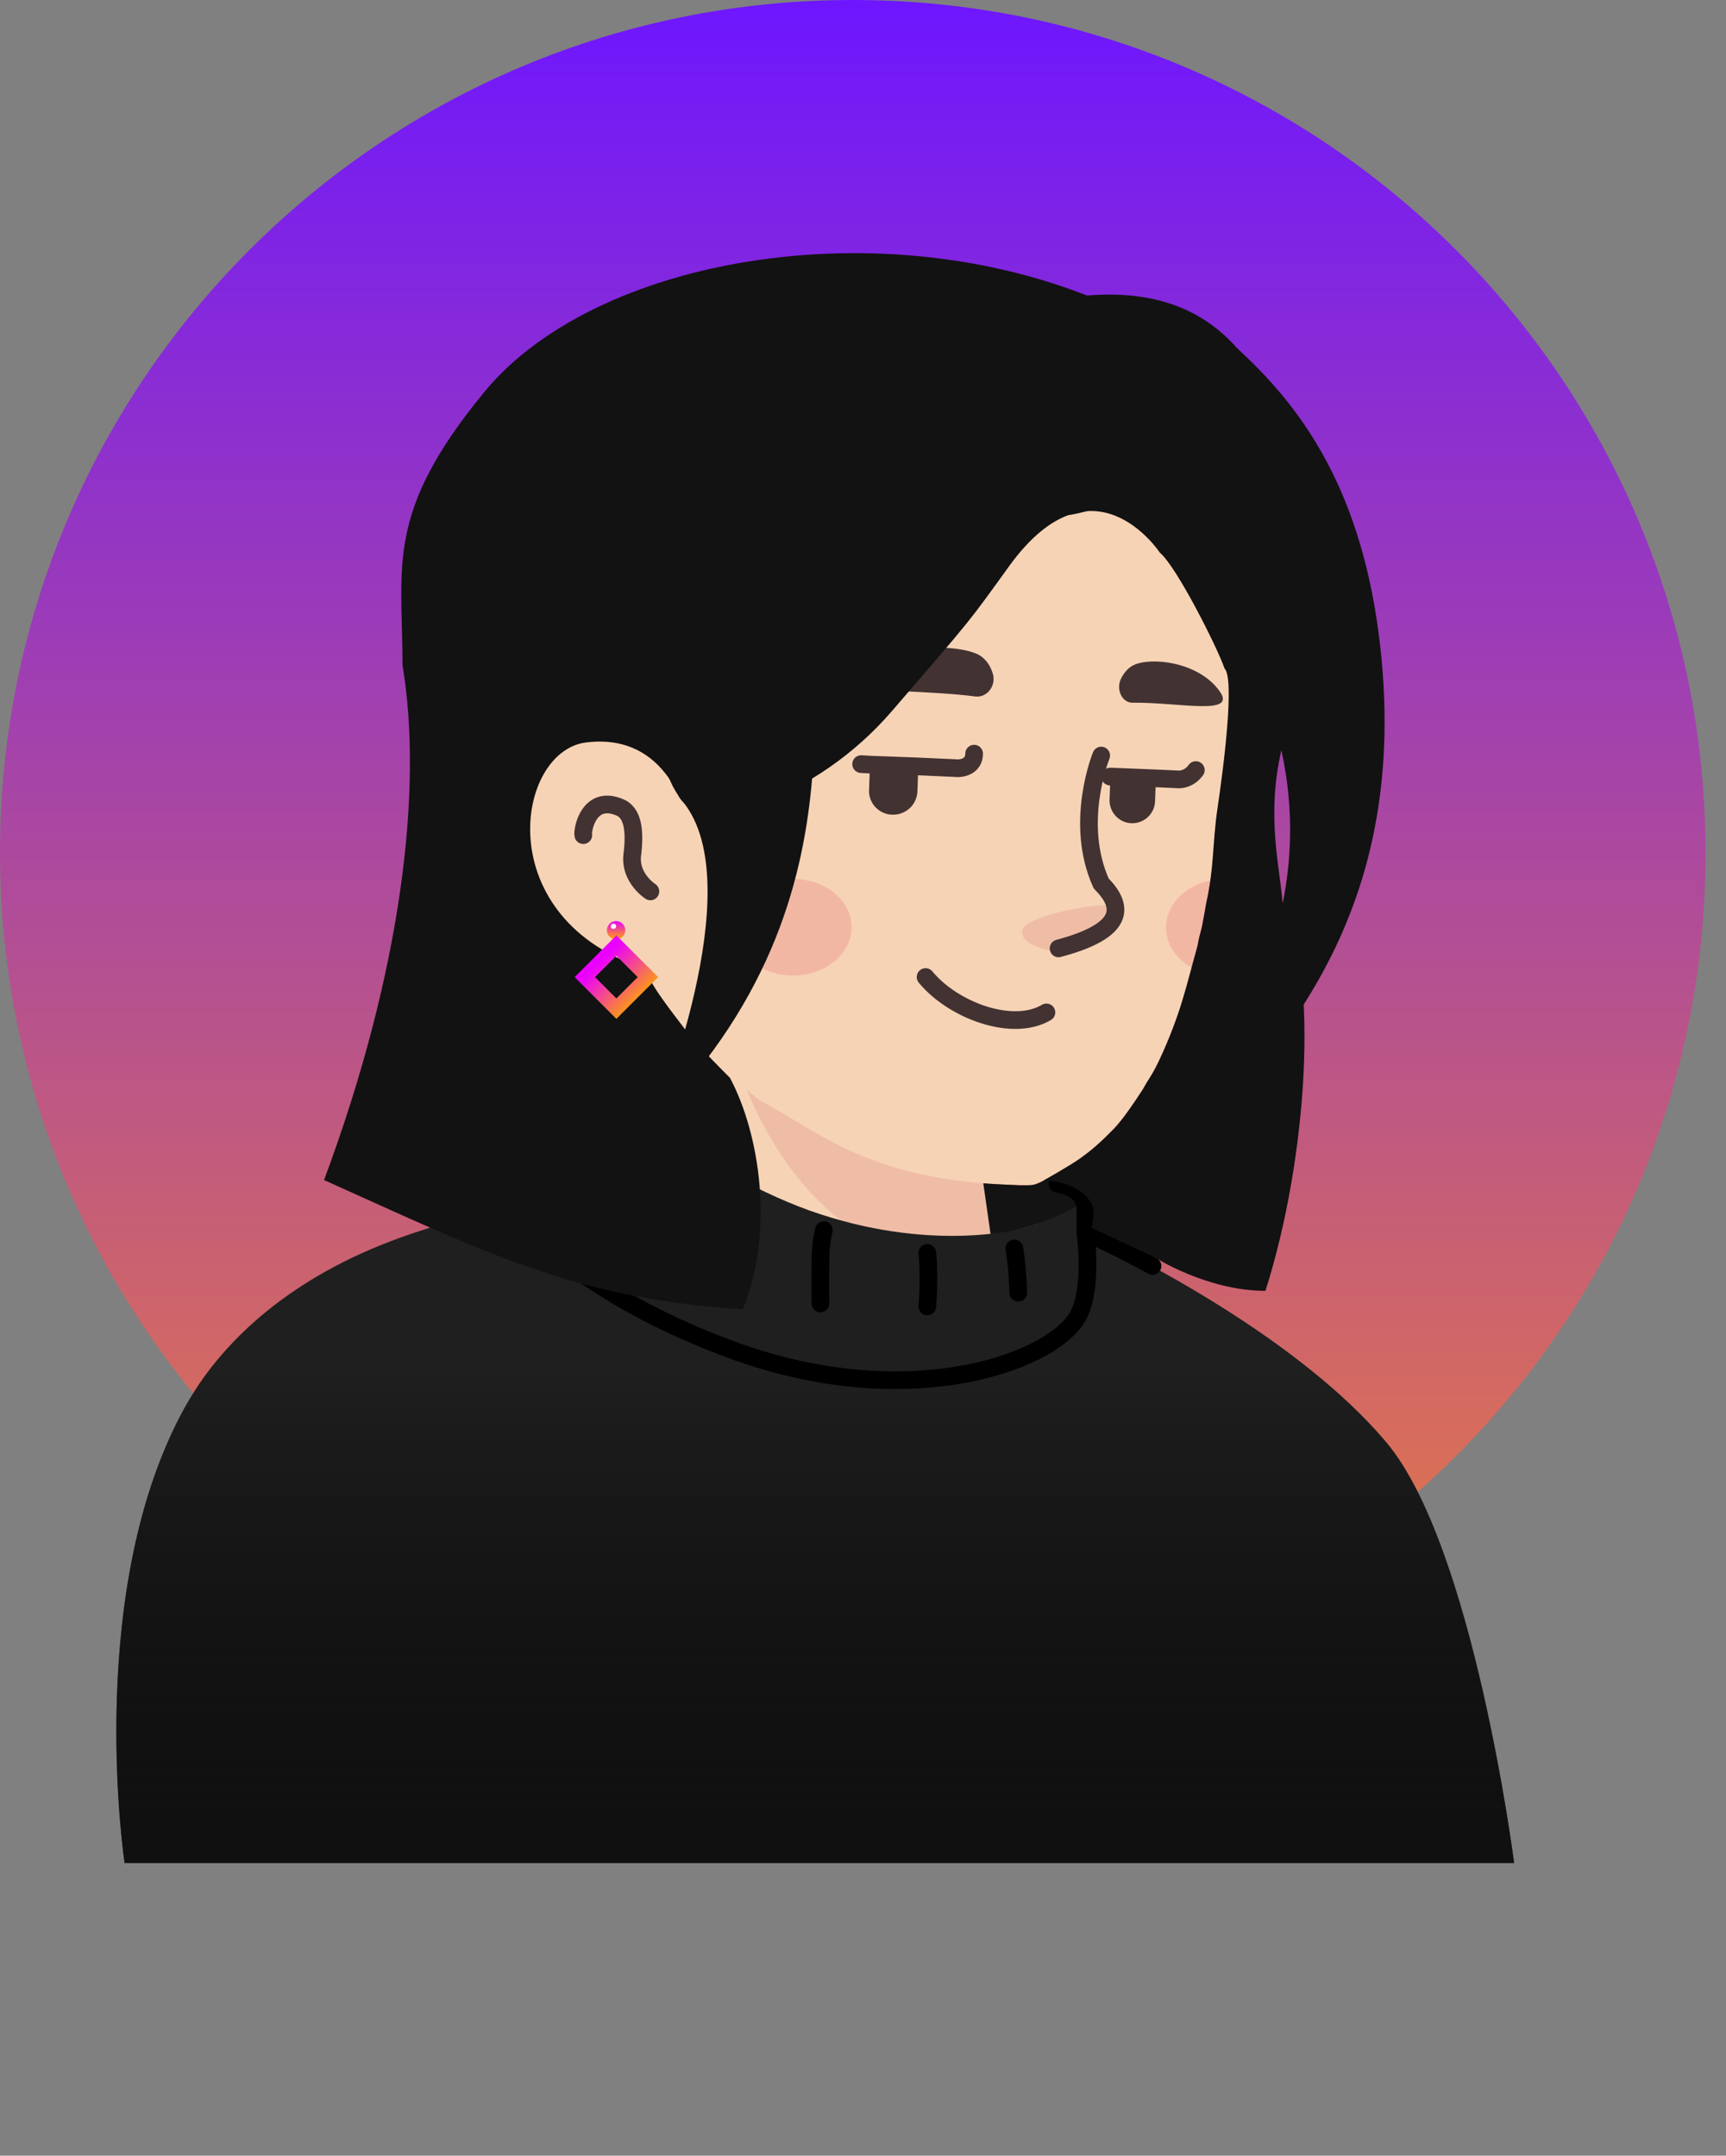 <svg width="253" height="316" viewBox="0 0 253 316" fill="none" xmlns="http://www.w3.org/2000/svg">
<rect x="0" y="0" width="253" height="316" fill="#808080" stroke="none"/>
<path d="M125 250C55.906 250 0 194.011 0 125C0 55.906 55.989 0 125 0C194.094 0 250 55.989 250 125C250.083 194.094 194.094 250 125 250Z" fill="url(#paint0_linear_905_794)"/>
<path d="M195 230.256C194.417 230.673 193.75 231.089 193.167 231.506C192.5 231.923 191.917 232.339 191.25 232.673C190.667 233.006 190.167 233.339 189.583 233.673C189.5 233.756 189.417 233.756 189.333 233.839C187.417 235.006 185.417 236.089 183.417 237.089C182.833 237.423 182.167 237.756 181.583 238.006C181.583 238.006 181.5 238.089 181.417 238.089C180.75 238.423 180.083 238.756 179.417 239.089C178.083 239.756 176.667 240.339 175.333 240.923C174.667 241.256 173.917 241.506 173.25 241.756C172.583 242.006 171.833 242.339 171.167 242.589C170.5 242.839 169.75 243.173 169.083 243.423C169.083 243.423 169.083 243.423 169 243.423C168.333 243.673 167.583 243.923 166.917 244.173C165.417 244.673 163.833 245.173 162.333 245.673C161.833 245.839 161.25 246.006 160.75 246.173C159.167 246.673 157.583 247.089 156 247.423C155.417 247.589 154.833 247.673 154.167 247.839C152.667 248.173 151.083 248.506 149.583 248.839C149.25 248.923 149 248.923 148.667 249.006C148.167 249.089 147.583 249.173 147.083 249.256C146.333 249.339 145.667 249.506 144.917 249.589C144.583 249.673 144.25 249.673 143.917 249.756C143.5 249.839 143 249.923 142.5 249.923C141.167 250.089 139.75 250.256 138.417 250.423C138 250.506 137.5 250.506 137.083 250.589H137C136.417 250.673 135.833 250.673 135.25 250.756C134.667 250.839 134.083 250.839 133.5 250.839C133.167 250.839 132.75 250.923 132.417 250.923C131.75 250.923 131.167 251.006 130.583 251.006C129.75 251.006 129 251.089 128.167 251.089C127.333 251.089 126.583 251.089 125.75 251.089C125.167 251.089 124.583 251.089 124 251.089C88.917 250.589 57.25 235.673 34.75 212.006C34.75 212.006 34.75 211.923 34.667 211.923C37.25 206.839 46.833 197.673 56.833 190.089C69.5 180.506 87.417 174.589 87.417 174.589C87.417 174.589 99.167 172.673 142.75 181.756C176 188.756 190.167 217.173 195 230.256Z" fill="#F7D3B5"/>
<path d="M152 204.839C150.25 213.423 138.917 218.506 119.833 210.839C96.417 201.34 87.417 174.59 87.417 174.59C86.167 155.423 83.25 139.006 83.25 139.006C110.333 136.673 142.333 168.34 142.333 168.34L146 184.006C146.333 185.34 147 186.506 148 187.34C149.75 190.339 153.167 199.339 152 204.839Z" fill="#F7D3B5"/>
<path d="M148 187.423C132.083 186.59 116.538 179.712 108.269 156.635C127.692 167.212 130.884 171.122 144.134 172.789L145.481 181.347C145.814 182.763 147 186.59 148 187.423Z" fill="#EFBDA5"/>
<path d="M180.916 87.006C182.416 94.006 183.166 99.673 179.083 118.34C175.769 141.346 171.634 165.481 151.442 173.75C127.5 173.75 119.711 165.481 111.25 161.25C92.884 145 95.577 154.904 90.961 142.789C87.295 136.705 83.666 144.09 78.916 138.84C72.333 131.673 64.416 117.256 68.333 91.756C74.666 50.256 115.75 45.506 140 50.09C164.25 54.673 176.833 68.506 180.916 87.006Z" fill="#F7D3B5"/>
<path d="M101.167 119.59C101.167 119.59 98.583 107.09 86.417 108.59C75.917 109.923 72.25 135.09 96.083 142.09" fill="#F7D3B5"/>
<path d="M95.334 130.673C95.334 130.673 92.334 128.756 92.667 125.423C93.167 121.506 92.667 119.09 90.834 118.34C86.25 116.423 85.334 121.756 85.5 122.423" stroke="#423232" stroke-width="2.592" stroke-miterlimit="10" stroke-linecap="round" stroke-linejoin="round"/>
<path d="M156.802 139.64C156.802 139.64 159.279 139.668 162.279 136.085C163.945 134.085 163.772 133.664 162.855 132.914C161.938 132.081 150.98 134.085 149.98 136.085C148.98 138.085 152.969 139.64 156.802 139.64Z" fill="#EFBDA5"/>
<path d="M161.417 110.756C161.417 110.756 157.379 120.581 161.417 129.516C165.642 133.744 163.432 136.818 155.169 139.028" stroke="#423232" stroke-width="2.592" stroke-miterlimit="10" stroke-linecap="round" stroke-linejoin="round"/>
<path opacity="0.42" d="M116.25 143.006C120.99 143.006 124.833 139.835 124.833 135.923C124.833 132.011 120.99 128.84 116.25 128.84C111.509 128.84 107.666 132.011 107.666 135.923C107.666 139.835 111.509 143.006 116.25 143.006Z" fill="#ED938A"/>
<path opacity="0.42" d="M177.75 129.006C177.5 133.673 177.583 138.256 177.25 142.839C173.583 142.006 170.917 139.256 170.917 136.006C170.917 132.506 173.833 129.673 177.75 129.006Z" fill="#ED938A"/>
<path d="M150.1 180C150.1 180 137.6 183.667 120.266 178C102.933 172.333 86.016 157.417 86.016 157.417C86.016 157.417 80.516 157.5 78.433 161.667C76.433 165.833 76.516 174.417 73.35 176.75C72.6 177.25 70.516 177.833 67.433 178.667C62.433 180.083 55.016 182.25 47.516 186.5C41.933 189.667 36.266 193.917 31.516 199.75C29.35 202.417 27.433 205.417 25.766 208.833C12.6 235.583 18.266 273.083 18.266 273.083H221.933C221.933 273.083 216.016 226.75 203.266 211.5C190.516 196.25 166.183 183.917 159.016 180.667V175.833C159.1 175.833 154.683 178.75 150.1 180Z" fill="#1F1F1F"/>
<path d="M150.1 180C150.1 180 137.6 183.667 120.266 178C102.933 172.333 86.016 157.417 86.016 157.417C86.016 157.417 80.516 157.5 78.433 161.667C76.433 165.833 76.516 174.417 73.35 176.75C72.6 177.25 70.516 177.833 67.433 178.667C62.433 180.083 55.016 182.25 47.516 186.5C41.933 189.667 36.266 193.917 31.516 199.75C29.35 202.417 27.433 205.417 25.766 208.833C12.6 235.583 18.266 273.083 18.266 273.083H221.933C221.933 273.083 216.016 226.75 203.266 211.5C190.516 196.25 166.183 183.917 159.016 180.667V175.833C159.1 175.833 154.683 178.75 150.1 180Z" fill="url(#paint1_linear_905_794)"/>
<path d="M145.192 180.866L144.135 173.462C146.635 173.654 148.046 173.658 149.327 173.75C151.25 173.75 151.596 173.88 153.269 172.885C154.038 172.885 155.577 173.398 155.865 173.462C156.39 173.578 157.5 174.039 158.461 174.327C159.744 174.712 159.711 175.866 159.711 175.866L158.654 176.346C158.654 176.346 151.923 180.481 145.192 180.866Z" fill="#131313"/>
<path d="M159.1 180.667C159.1 180.667 160.183 188.167 158.267 192.417C155.183 199.417 133.767 207.417 107.85 198.083C87.267 190.667 77.183 180.417 76.933 178.833" stroke="black" stroke-width="2.592" stroke-miterlimit="10" stroke-linecap="round" stroke-linejoin="round"/>
<path d="M92.516 165.917C92.1 166.417 91.683 167.083 91.35 167.917C90.183 170.75 89.85 176.667 89.85 176.667" stroke="black" stroke-width="2.592" stroke-miterlimit="10" stroke-linecap="round" stroke-linejoin="round"/>
<path d="M106.6 174.5C106.267 175.167 105.933 175.917 105.767 176.75C105.35 178.917 104.85 185.75 104.85 185.75" stroke="black" stroke-width="2.592" stroke-miterlimit="10" stroke-linecap="round" stroke-linejoin="round"/>
<path d="M120.767 180.333C120.6 181 120.434 181.833 120.35 182.833C120.184 184 120.267 191.083 120.267 191.083" stroke="black" stroke-width="2.592" stroke-miterlimit="10" stroke-linecap="round" stroke-linejoin="round"/>
<path d="M135.934 183.667C136.1 185.583 136.184 188.25 135.934 191.5" stroke="black" stroke-width="2.592" stroke-miterlimit="10" stroke-linecap="round" stroke-linejoin="round"/>
<path d="M148.683 183C148.933 184.584 149.183 186.75 149.266 189.5" stroke="black" stroke-width="2.592" stroke-miterlimit="10" stroke-linecap="round" stroke-linejoin="round"/>
<path d="M83.433 157.75C81.433 158.5 78.767 160.5 77.767 166.334" stroke="black" stroke-width="2.592" stroke-miterlimit="10" stroke-linecap="round" stroke-linejoin="round"/>
<path d="M168.933 185.584C164.683 183.25 161.183 181.584 159.1 180.667V177.02C158.9 175.846 158.6 174.3 155 173.5" stroke="black" stroke-width="2.592" stroke-miterlimit="10" stroke-linecap="round" stroke-linejoin="round"/>
<path d="M134.56 113.509C134.56 113.593 134.56 113.676 134.56 113.676L134.477 116.009C134.394 118.009 132.727 119.509 130.727 119.426C128.727 119.343 127.227 117.593 127.394 115.676L127.477 113.343C127.477 112.926 127.644 112.426 127.81 112.093L134.477 112.426C134.477 112.759 134.56 113.093 134.56 113.509Z" fill="#423232"/>
<path d="M169.392 115.343L169.309 117.509C169.226 119.343 167.642 120.759 165.809 120.676C163.976 120.593 162.559 119.009 162.642 117.176L162.726 115.009C162.726 114.593 162.809 114.176 162.976 113.843L169.226 114.093C169.392 114.509 169.392 114.926 169.392 115.343Z" fill="#423232"/>
<path d="M142.893 102.093C144.726 102.343 146.143 100.426 145.476 98.593C145.143 97.593 144.559 96.676 143.643 96.093C140.809 94.343 130.226 94.176 124.643 98.176C119.726 101.843 134.559 100.926 142.893 102.093Z" fill="#423232"/>
<path d="M165.976 103.009C164.476 103.009 163.559 101.093 164.309 99.509C164.726 98.676 165.309 97.926 166.142 97.509C168.726 96.259 175.643 97.009 178.726 101.259C181.476 105.009 172.893 102.926 165.976 103.009Z" fill="#423232"/>
<path d="M126.226 112.01L127.726 112.093L134.393 112.343L139.976 112.593C140.913 112.722 142.788 112.401 142.788 110.481" stroke="#423232" stroke-width="2.592" stroke-miterlimit="10" stroke-linecap="round" stroke-linejoin="round"/>
<path d="M162.726 113.843H162.976L169.226 114.093L172.893 114.26C172.893 114.26 174.327 114.26 175.288 112.885" stroke="#423232" stroke-width="2.592" stroke-miterlimit="10" stroke-linecap="round" stroke-linejoin="round"/>
<path d="M153.386 148.408C148.461 151.346 139.734 148.149 135.673 143.224" stroke="#423232" stroke-width="2.592" stroke-miterlimit="10" stroke-linecap="round" stroke-linejoin="round"/>
<path d="M188 132.308C187.64 127.5 185.697 120 187.64 110.837C192.64 87.254 195.89 61.754 166.723 46.671C133.89 29.671 87.974 36.587 70.89 57.587C56.39 75.254 59 82.921 59 97.5C62 115.421 59 142.087 47.5 172.981C70.75 183.398 84.14 190.421 108.89 191.921C113.547 180.48 111.386 166.253 107 158C103 154 101.309 152.086 100.5 151C99.008 149 94.64 143.587 94.807 142.087C71.724 134.837 75.474 110.171 85.89 108.837C93.14 107.921 96.974 112.004 98.89 115.421C99.057 115.921 99.307 116.337 99.557 116.837C102.723 122.254 119.473 117.337 130.723 104.254C142.807 90.254 141.89 91.337 147.973 82.921C160.223 66.087 169.999 81 169.999 81C172.499 83.08 178.473 95 179.5 98C181 99.5 179.367 112.422 178.473 118.421C177.701 123.608 177.98 127.212 176.826 132.308C176.624 133.409 176.419 134.616 176.249 135.577C176.144 136.176 175.897 136.827 175.673 137.885C175.591 138.27 175.623 138.337 175.48 138.846C173.749 145 173.104 148.515 169.999 155.289C168.942 157.596 168.551 157.792 167.499 159.712C164.423 164.423 163.499 165.25 163.173 165.577C161.281 167.469 160.302 168.362 158.461 169.712C157.019 170.77 153.076 172.981 153.076 172.981C153.076 172.981 158.461 173.173 160.096 176.635C160.578 177.656 160 180 160 180L169.134 184.231C169.134 184.231 176.826 189.223 185.49 189.223C191.711 169.712 193.333 142.725 188 132.308Z" fill="#121212"/>
<path d="M96 164C131 128.5 113.5 91.5 123 87C123 87 128.5 62.667 123 70C118.833 77 87.768 102.316 100.115 117.535C110.161 129.917 96 164 96 164Z" fill="#121212"/>
<path d="M190 110C190 110 202.974 110.921 194.64 89.754C190.057 78.087 189.807 64.837 185.057 56.337C178.474 44.587 167.974 41.087 152.474 44.337C130.364 48.967 147.601 61.614 155.999 75.5C158.499 76 179.974 67.5 180.974 71C179.377 69.984 181.433 71.306 180.974 71C180.474 68 183.218 72.428 180.974 71C179.296 70.03 182.076 75.173 180.974 71C185.859 80.129 190 110 190 110Z" fill="#121212"/>
<path d="M187.404 135.146C192.955 113.036 183.333 98 181.5 91.5C178 75 170.677 41.942 177.856 48C187.856 56.438 199.817 68.556 202.5 96.5C206.642 139.644 181.415 157.478 175.249 168.645C179.582 157.812 186.084 140.403 187.404 135.146Z" fill="#121212"/>
<circle cx="90.308" cy="136.366" r="1.346" fill="url(#paint2_linear_905_794)"/>
<circle cx="89.923" cy="135.789" r="0.385" fill="white"/>
<rect x="85.726" y="143.235" width="6.538" height="6.538" transform="rotate(-45 85.726 143.235)" stroke="url(#paint3_linear_905_794)" stroke-width="2.115"/>
<defs>
<linearGradient id="paint0_linear_905_794" x1="125" y1="0" x2="125" y2="250" gradientUnits="userSpaceOnUse">
<stop stop-color="#6E16FF"/>
<stop offset="1" stop-color="#EA7C3E"/>
</linearGradient>
<linearGradient id="paint1_linear_905_794" x1="119" y1="273" x2="119" y2="200.5" gradientUnits="userSpaceOnUse">
<stop stop-color="#101010"/>
<stop offset="1" stop-opacity="0"/>
</linearGradient>
<linearGradient id="paint2_linear_905_794" x1="90.308" y1="135.02" x2="90.308" y2="137.712" gradientUnits="userSpaceOnUse">
<stop stop-color="#EB00FF"/>
<stop offset="1" stop-color="#FFA800"/>
</linearGradient>
<linearGradient id="paint3_linear_905_794" x1="88.558" y1="143.235" x2="88.558" y2="151.889" gradientUnits="userSpaceOnUse">
<stop stop-color="#EB00FF"/>
<stop offset="1" stop-color="#FFA800"/>
</linearGradient>
</defs>
</svg>
